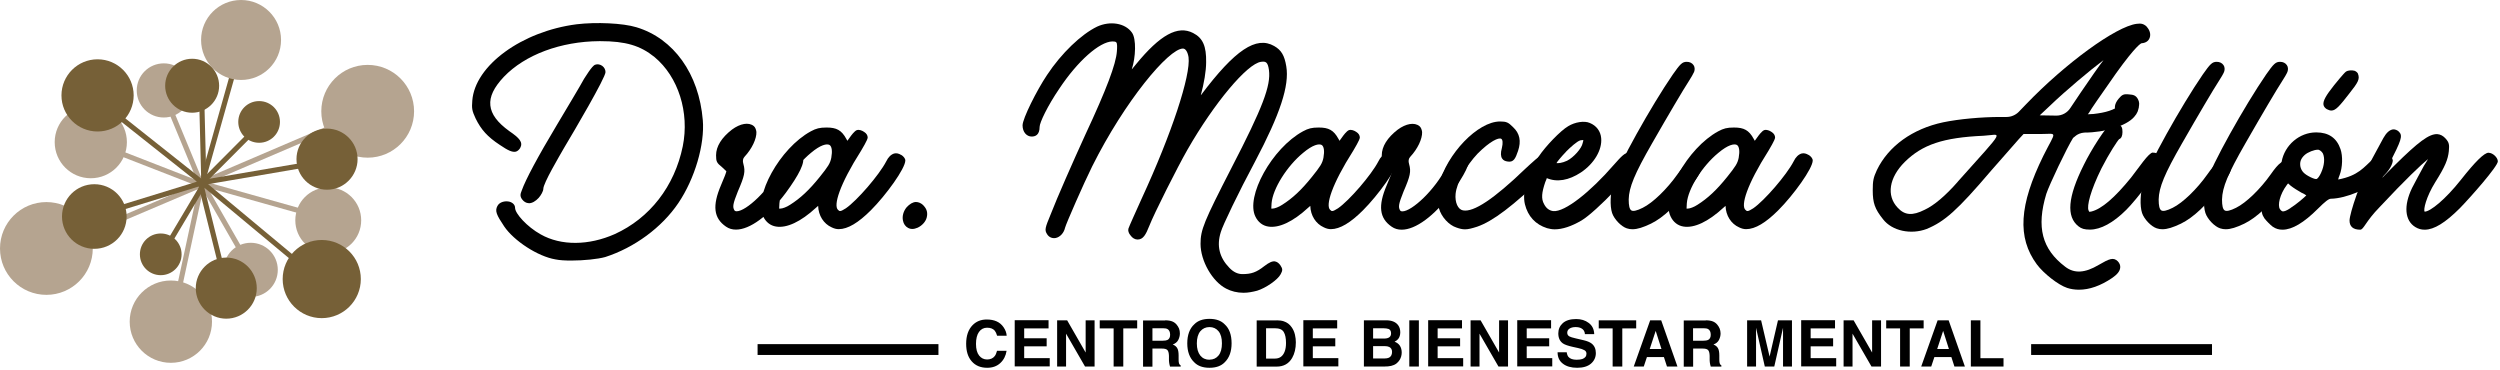 <svg width="277" height="41" viewBox="0 0 277 41" fill="none" xmlns="http://www.w3.org/2000/svg">
<g clip-path="url(#clip0_419_615)">
<path d="M92.11 17.47C91.98 18.12 91.75 18.45 90.84 19.59C89.66 21.06 88.68 21.97 87.54 22.69C87.15 22.95 86.69 23.11 86.49 23.11H86.33L86.36 22.52C86.49 20.92 88.06 18.41 89.85 16.94C90.93 16.03 91.61 15.9 91.91 16.06C92.17 16.22 92.24 16.75 92.11 17.46M99.85 17.17C99.59 17.01 99.33 16.94 99.07 17.01C98.74 17.11 98.42 17.4 98.19 17.89C97.41 19.39 94.96 22.23 93.72 23.08C93.1 23.47 93.03 23.44 92.84 23.24C92.35 22.75 92.97 20.53 95.42 16.68C95.49 16.55 96.14 15.5 96.14 15.24C96.14 15.01 96.01 14.78 95.75 14.62C95.52 14.46 95.19 14.33 94.93 14.42C94.67 14.52 94.31 15.01 94.15 15.24L93.89 15.6L93.76 15.37C93.24 14.42 92.68 14.13 91.6 14.13H91.57C90.82 14.13 90.43 14.23 89.84 14.55C86.41 16.41 83.44 21.8 84.58 24.02C84.87 24.61 85.36 25 85.98 25.1C87.16 25.3 88.72 24.58 90.42 23.01L90.65 22.81C90.68 23.89 91.27 24.8 92.15 25.19C92.41 25.32 92.67 25.39 92.93 25.39C93.94 25.39 95.12 24.67 96.49 23.3C98.19 21.6 100.31 18.66 100.31 17.78C100.31 17.55 100.08 17.29 99.85 17.16V17.17ZM88.94 17.33C88.84 17.13 88.61 16.91 88.09 16.91C87.5 16.91 87.04 17.47 86.49 18.54C85.22 21.05 82.67 23.41 81.62 23.41C81.46 23.41 81.39 23.34 81.36 23.28C81.16 22.92 81.2 22.59 81.75 21.22C82.5 19.49 82.6 19 82.37 18.18C82.263 17.833 82.307 17.56 82.5 17.36C83.32 16.48 83.84 15.37 83.81 14.62C83.78 14.36 83.68 14.1 83.52 13.97C82.96 13.51 82.02 13.68 81.1 14.36C79.96 15.24 79.34 16.22 79.34 17.2C79.34 17.89 79.41 18.05 79.99 18.51C80.28 18.77 80.48 18.97 80.48 18.97C80.48 19.07 80.25 19.69 79.89 20.51C78.91 22.8 79.07 24.17 80.44 25.11C80.77 25.34 81.13 25.44 81.55 25.44C83.08 25.44 85.14 23.94 87.07 21.36C88.51 19.4 89.26 17.96 88.93 17.34L88.94 17.33ZM58.6 22.52C58.96 22.52 59.35 22.29 59.68 21.93C59.94 21.64 60.2 21.18 60.2 20.92C60.2 20.3 61.96 17.33 62.52 16.35C63.6 14.55 67.09 8.61 67.09 7.99C67.09 7.73 66.96 7.47 66.73 7.3C66.5 7.14 66.21 7.07 65.95 7.17C65.59 7.27 64.81 8.61 64.71 8.74C64.29 9.52 62.91 11.81 61.71 13.83C59.59 17.36 58.22 19.94 57.82 21.08C57.62 21.54 57.62 21.77 57.85 22.09C58.05 22.35 58.27 22.48 58.54 22.51H58.61L58.6 22.52ZM77.87 13.31C77.45 8.18 74.64 4.26 70.52 3.02C69.02 2.56 66.05 2.43 63.89 2.69C57.82 3.47 52.62 7.26 52.33 11.15C52.26 12.03 52.3 12.26 52.69 13.11C53.31 14.38 54.03 15.17 55.37 16.05C56.28 16.67 56.77 16.9 57.17 16.8C57.37 16.73 57.5 16.6 57.63 16.41C57.99 15.76 57.56 15.3 56.42 14.52C55.11 13.57 54.43 12.66 54.33 11.68C54.23 10.7 54.72 9.69 55.83 8.51C58.18 6.06 62.13 4.59 66.41 4.56H66.51C69.32 4.56 70.95 5.05 72.52 6.32C75.16 8.51 76.41 12.46 75.65 16.21C74.74 20.65 71.99 24.18 68.11 25.94C65.24 27.21 62.17 27.25 59.91 25.97C58.38 25.12 57.07 23.65 57.07 23.03C57.07 22.7 56.81 22.44 56.42 22.34C55.96 22.24 55.34 22.37 55.11 22.83C54.82 23.38 55.01 23.81 55.86 25.08C56.94 26.68 59.58 28.41 61.54 28.74C62 28.84 62.65 28.87 63.3 28.87C64.67 28.87 66.24 28.71 67.06 28.48C70.29 27.44 73.33 25.21 75.16 22.5C76.99 19.79 78.1 16 77.87 13.29V13.31Z" fill="black"/>
<path d="M141.32 28.97C140.99 28.9 140.63 29.07 140.08 29.49C139.2 30.18 138.64 30.37 137.66 30.37C137.14 30.37 136.66 30.14 136.22 29.68C135.11 28.54 134.78 27.23 135.27 25.7C135.47 24.98 137.23 21.32 139.06 17.9C141.84 12.64 142.88 9.48 142.52 7.35C142.32 6.14 141.97 5.55 141.18 5.1C139.19 3.96 136.84 5.52 133.08 10.52L133.05 10.55C133.41 9.21 133.64 7.87 133.64 6.89C133.67 5.13 133.28 4.21 132.2 3.66C130.5 2.78 128.54 3.86 125.87 7.12C125.71 7.32 125.54 7.51 125.41 7.68V7.65C125.83 6.38 125.93 4.29 125.41 3.6C124.66 2.55 122.99 2.29 121.56 2.95C119.8 3.8 117.61 5.89 116.01 8.31C114.87 10.01 113.3 13.14 113.3 13.89C113.3 14.64 113.76 15.13 114.31 15.13C114.7 15.13 115.19 14.97 115.19 14.05C115.19 13.59 116.07 11.73 117.38 9.81C119.4 6.77 121.82 4.62 123.26 4.59C123.49 4.59 123.62 4.62 123.68 4.69C123.81 4.82 123.78 5.28 123.75 5.7C123.65 7.1 122.61 9.88 120.26 14.91C118.89 17.91 117.13 21.9 116.41 23.76C115.79 25.26 115.72 25.49 116.02 25.95C116.22 26.28 116.58 26.44 116.97 26.37C117.46 26.27 117.88 25.81 118.01 25.23C118.11 24.81 120.07 20.33 121.01 18.44C124.63 11.19 129.5 5.38 131.07 5.38C131.36 5.38 131.59 5.74 131.69 6.33C131.95 8.35 129.83 14.79 126.5 22C125.85 23.44 125.1 25.1 125.03 25.33C124.96 25.56 125.06 25.85 125.26 26.08C125.46 26.37 125.75 26.54 126.04 26.54C126.66 26.54 126.95 26.02 127.35 25.01C127.87 23.67 130.45 18.54 131.59 16.55C134.53 11.42 138.19 7.05 139.72 6.85C140.24 6.78 140.47 6.85 140.6 7.76C140.83 9.49 139.91 11.91 136.45 18.6C133.38 24.58 133.02 25.46 133.02 27.02C133.02 28.91 134.33 31.2 135.86 31.98C136.41 32.27 137.07 32.44 137.79 32.44C138.28 32.44 138.8 32.34 139.29 32.21C140.24 31.92 141.58 31 141.9 30.38C142.13 29.96 142.13 29.79 141.87 29.4C141.71 29.17 141.51 29.01 141.31 28.98" fill="black"/>
<path d="M146.64 17.47C146.51 18.12 146.28 18.45 145.37 19.59C144.19 21.06 143.21 21.97 142.07 22.69C141.68 22.95 141.22 23.11 141.02 23.11H140.86L140.89 22.52C141.02 20.92 142.59 18.41 144.38 16.94C145.46 16.03 146.14 15.9 146.44 16.06C146.7 16.22 146.77 16.75 146.64 17.46M154.38 17.17C154.12 17.01 153.86 16.94 153.6 17.01C153.27 17.11 152.95 17.4 152.72 17.89C151.94 19.39 149.49 22.23 148.25 23.08C147.63 23.47 147.56 23.44 147.37 23.24C146.88 22.75 147.5 20.53 149.95 16.68C150.02 16.55 150.67 15.5 150.67 15.24C150.67 15.01 150.54 14.78 150.28 14.62C150.05 14.46 149.72 14.33 149.46 14.42C149.2 14.52 148.84 15.01 148.68 15.24L148.42 15.6L148.29 15.37C147.77 14.42 147.21 14.13 146.13 14.13H146.1C145.35 14.13 144.96 14.23 144.37 14.55C140.94 16.41 137.97 21.8 139.11 24.02C139.4 24.61 139.89 25 140.51 25.1C141.69 25.3 143.25 24.58 144.95 23.01L145.18 22.81C145.21 23.89 145.8 24.8 146.68 25.19C146.94 25.32 147.2 25.39 147.46 25.39C148.47 25.39 149.65 24.67 151.02 23.3C152.72 21.6 154.84 18.66 154.84 17.78C154.84 17.55 154.61 17.29 154.38 17.16V17.17Z" fill="black"/>
<path d="M162.7 17.34C162.6 17.14 162.37 16.92 161.85 16.92C161.26 16.92 160.8 17.48 160.25 18.55C158.98 21.06 156.43 23.42 155.38 23.42C155.22 23.42 155.15 23.35 155.12 23.29C154.92 22.93 154.96 22.6 155.51 21.23C156.26 19.5 156.36 19.01 156.13 18.19C156.023 17.843 156.067 17.57 156.26 17.37C157.08 16.49 157.6 15.38 157.57 14.63C157.54 14.37 157.44 14.11 157.28 13.98C156.72 13.52 155.78 13.69 154.86 14.37C153.72 15.25 153.1 16.23 153.1 17.21C153.1 17.9 153.17 18.06 153.75 18.52C154.04 18.78 154.24 18.98 154.24 18.98C154.24 19.08 154.01 19.7 153.65 20.52C152.67 22.81 152.83 24.18 154.2 25.12C154.53 25.35 154.89 25.45 155.31 25.45C156.84 25.45 158.9 23.95 160.83 21.37C162.27 19.41 163.02 17.97 162.69 17.35" fill="black"/>
<path d="M172.42 17.67C172.22 17.15 171.67 16.85 171.08 16.98C170.75 17.08 169.55 18.19 168.96 18.74C165.53 22.04 163.28 23.54 162.1 23.31C161.54 23.21 161.19 22.43 161.28 21.48C161.41 20.21 162.46 18.35 163.73 17.01C165.1 15.64 166.05 15.21 166.34 15.38C166.5 15.48 166.54 15.84 166.41 16.39C166.25 16.95 166.28 17.34 166.44 17.57C166.57 17.77 166.77 17.86 167.06 17.9C167.71 18 167.91 17.57 168.2 16.72C168.56 15.64 168.4 14.79 167.64 14.08C167.12 13.56 166.92 13.46 166.2 13.46C163.75 13.46 160.32 17.02 159.41 20.51C159.15 21.59 159.15 22.11 159.44 23.09C159.7 24.04 160.55 24.95 161.37 25.21C161.73 25.34 162.02 25.41 162.32 25.41C162.68 25.41 163.07 25.31 163.66 25.12C165.39 24.53 167.64 22.83 171.24 19.37C172.28 18.39 172.55 18.1 172.42 17.67Z" fill="black"/>
<path d="M173.53 16.79C174.02 16.3 174.74 15.65 175.1 15.55C175.26 15.52 175.36 15.52 175.43 15.52C175.43 15.55 175.43 15.65 175.36 15.85C175.26 16.44 174.35 17.45 173.63 17.81C173.08 18.07 172.62 18.1 172.45 18.07C172.58 17.87 172.97 17.38 173.53 16.8M180.45 16.93C180.03 16.93 179.7 17.26 178.78 18.3C176.23 21.24 173.39 23.52 172.09 23.39C171.63 23.32 171.31 23.06 171.08 22.61C170.75 22.02 170.82 21.34 171.21 20.19C171.34 19.83 171.41 19.77 171.37 19.73C172.51 20.22 173.82 19.99 175.16 19.11C176.63 18.13 177.54 16.6 177.41 15.29C177.34 14.54 176.89 13.92 176.14 13.62C175.55 13.36 174.51 13.52 173.76 13.98C172.91 14.47 171.25 16.2 170.49 17.34C169.22 19.23 168.63 21.26 168.96 22.63C169.29 23.97 170.14 24.88 171.41 25.28C171.67 25.35 171.96 25.41 172.26 25.41C173.11 25.41 174.12 25.08 175.23 24.43C176.83 23.48 181.4 18.75 181.4 17.87C181.4 17.25 181.07 16.92 180.45 16.92V16.93Z" fill="black"/>
<path d="M188.48 18.45C188.41 18.16 188.19 18.03 187.99 17.93C187.27 17.57 186.72 18.09 185.87 19.3C184.69 20.97 183.13 22.47 182.02 23.02C181.37 23.35 180.94 23.44 180.75 23.31C180.55 23.18 180.46 22.79 180.46 22.1C180.49 20.76 181.11 19.26 183.04 15.9C184.87 12.7 186.57 9.83 187.09 9.04C187.35 8.65 187.64 8.13 187.71 7.96C187.81 7.7 187.78 7.4 187.64 7.21C187.48 6.98 187.22 6.85 186.89 6.85C186.4 6.85 186.17 7.08 185.35 8.25C182.97 11.71 179.24 18.37 178.75 20.17C178.42 21.38 178.36 22.81 178.62 23.6C178.85 24.29 179.63 25.1 180.25 25.3C180.45 25.37 180.67 25.4 180.87 25.4C181.43 25.4 182.05 25.2 182.93 24.78C184.33 24.09 185.8 22.69 187.37 20.6C188.22 19.46 188.58 18.87 188.48 18.44" fill="black"/>
<path d="M192.65 17.47C192.52 18.12 192.29 18.45 191.38 19.59C190.2 21.06 189.22 21.97 188.08 22.69C187.69 22.95 187.23 23.11 187.03 23.11H186.87L186.9 22.52C187.03 20.92 188.6 18.41 190.39 16.94C191.47 16.03 192.15 15.9 192.45 16.06C192.71 16.22 192.78 16.75 192.65 17.46M200.39 17.17C200.13 17.01 199.87 16.94 199.61 17.01C199.28 17.11 198.96 17.4 198.73 17.89C197.95 19.39 195.5 22.23 194.26 23.08C193.64 23.47 193.57 23.44 193.38 23.24C192.89 22.75 193.51 20.53 195.96 16.68C196.03 16.55 196.68 15.5 196.68 15.24C196.68 15.01 196.55 14.78 196.29 14.62C196.06 14.46 195.73 14.33 195.47 14.42C195.21 14.52 194.85 15.01 194.69 15.24L194.43 15.6L194.3 15.37C193.78 14.42 193.22 14.13 192.14 14.13H192.11C191.36 14.13 190.97 14.23 190.38 14.55C186.95 16.41 183.98 21.8 185.12 24.02C185.41 24.61 185.9 25 186.52 25.1C187.7 25.3 189.26 24.58 190.96 23.01L191.19 22.81C191.22 23.89 191.81 24.8 192.69 25.19C192.95 25.32 193.21 25.39 193.47 25.39C194.48 25.39 195.66 24.67 197.03 23.3C198.73 21.6 200.85 18.66 200.85 17.78C200.85 17.55 200.62 17.29 200.39 17.16V17.17Z" fill="black"/>
<path d="M233.02 6.73C232.63 7.22 231.52 8.82 230.54 10.26L229.4 11.96C229.07 12.48 228.49 12.81 227.86 12.81L226 12.78L227.11 11.74C228.84 10.07 231.65 7.72 233.05 6.68C233.05 6.71 233.02 6.71 233.02 6.75M216.92 20.14C215.58 21.67 214.31 22.75 213.26 23.24C211.89 23.93 211.04 23.86 210.26 23.01C208.99 21.67 209.31 19.68 211.04 17.95C213 16.02 215.28 15.24 219.79 15.04C221.78 14.94 222.4 14 216.92 20.13V20.14ZM237.85 2.93C237.49 2.64 237.26 2.57 236.74 2.64C234.45 2.93 228.84 7.02 224.49 11.55L223.67 12.4C223.31 12.76 222.82 12.96 222.33 12.96H221.64C219.55 12.96 217.04 13.19 215.31 13.55C211.91 14.27 209.24 16.19 207.96 18.84C207.57 19.69 207.5 20.02 207.5 21.09C207.5 22.49 207.73 23.15 208.64 24.29C209.65 25.6 211.74 26.02 213.47 25.37C215.46 24.55 216.87 23.31 220.59 18.94C221.96 17.37 223.4 15.74 223.69 15.41L224.21 14.85H226.04C228.03 14.85 227.84 14.39 226.4 17.27C223.72 22.72 223.49 26.32 225.68 29.29C226.43 30.3 228.06 31.58 229.04 31.9C229.43 32.03 229.89 32.1 230.35 32.1C231.49 32.1 232.73 31.68 234.04 30.79C234.6 30.4 234.89 30.04 234.92 29.65C234.95 29.42 234.85 29.16 234.66 28.96C234.17 28.47 233.71 28.67 232.54 29.35C231.01 30.26 229.83 30.33 228.82 29.55C226.24 27.59 225.62 25.17 226.73 21.48C227.06 20.47 229.02 16.35 229.7 15.28C229.8 15.25 230.12 14.76 230.94 14.69C233.23 14.69 235.61 13.94 236.46 12.96C236.82 12.57 236.98 12.14 236.95 11.82C236.92 11.62 236.85 11.43 236.69 11.33C236.14 10.91 235.78 11 235.02 11.59C234.2 12.21 233.35 12.47 231.95 12.63L231.33 12.66L231.46 12.5C231.75 11.98 232.5 10.93 234.46 8.12C236.71 4.99 237.24 4.79 237.3 4.79C237.72 4.76 238.05 4.56 238.18 4.2C238.34 3.78 238.18 3.29 237.82 2.93H237.85Z" fill="black"/>
<path d="M235.45 13C235.68 13 235.94 12.9 236.23 12.74C236.95 12.32 237.21 11.56 236.88 10.98C236.65 10.56 236.36 10.49 235.9 10.46C235.31 10.39 235.12 10.49 234.76 10.92C234.2 11.57 234.2 12.19 234.66 12.68C234.89 12.91 235.15 13.01 235.44 13.01M238.54 16.9C238.08 16.9 236.97 18.6 236.12 19.68C234.32 21.9 232.85 23.17 231.71 23.44C231.55 23.47 231.51 23.47 231.51 23.47C231.48 23.47 231.48 23.44 231.41 23.31C231.21 22.82 231.61 21.15 232.85 18.64C233.7 16.97 234.65 15.54 234.81 15.41C235.04 15.34 235.17 15.05 235.17 14.63C235.17 14.17 235.1 13.94 234.68 13.75C234.48 13.65 234.16 13.55 233.86 13.72C233.34 14.05 231.7 16.59 230.89 18.26C229.09 21.85 228.93 24.01 230.3 25.08C230.63 25.34 230.95 25.44 231.57 25.44C232.75 25.44 234.15 24.69 235.59 23.25C236.67 22.2 239.57 18.42 239.57 17.86C239.57 17.24 239.08 16.91 238.53 16.91L238.54 16.9Z" fill="black"/>
<path d="M247.2 18.45C247.13 18.16 246.91 18.03 246.71 17.93C245.99 17.57 245.44 18.09 244.59 19.3C243.41 20.97 241.85 22.47 240.74 23.02C240.09 23.35 239.66 23.44 239.47 23.31C239.27 23.18 239.18 22.79 239.18 22.1C239.21 20.76 239.83 19.26 241.76 15.9C243.59 12.7 245.29 9.83 245.81 9.04C246.07 8.65 246.37 8.13 246.43 7.96C246.53 7.7 246.5 7.4 246.36 7.21C246.2 6.98 245.94 6.85 245.61 6.85C245.12 6.85 244.89 7.08 244.07 8.25C241.69 11.71 237.96 18.37 237.47 20.17C237.14 21.38 237.08 22.81 237.34 23.6C237.57 24.29 238.35 25.1 238.97 25.3C239.17 25.37 239.39 25.4 239.59 25.4C240.14 25.4 240.77 25.2 241.65 24.78C243.05 24.09 244.52 22.69 246.09 20.6C246.94 19.46 247.3 18.87 247.2 18.44" fill="black"/>
<path d="M254.22 18.45C254.15 18.16 253.93 18.03 253.73 17.93C253.01 17.57 252.46 18.09 251.61 19.3C250.43 20.97 248.87 22.47 247.76 23.02C247.11 23.35 246.68 23.44 246.49 23.31C246.29 23.18 246.2 22.79 246.2 22.1C246.23 20.76 246.85 19.26 248.78 15.9C250.61 12.7 252.31 9.83 252.83 9.04C253.09 8.65 253.39 8.13 253.45 7.96C253.55 7.7 253.52 7.4 253.38 7.21C253.22 6.98 252.96 6.85 252.63 6.85C252.14 6.85 251.91 7.08 251.09 8.25C248.71 11.71 244.98 18.37 244.49 20.17C244.16 21.38 244.1 22.81 244.36 23.6C244.59 24.29 245.37 25.1 245.99 25.3C246.19 25.37 246.41 25.4 246.61 25.4C247.16 25.4 247.79 25.2 248.67 24.78C250.07 24.09 251.54 22.69 253.11 20.6C253.96 19.46 254.32 18.87 254.22 18.44" fill="black"/>
<path d="M261.27 8.17C261.2 8.04 261.07 7.91 260.88 7.84C260.59 7.77 260.19 7.77 259.93 7.94C259.73 8.07 258.72 9.31 258.62 9.44C257.71 10.58 257.38 11.17 257.44 11.6C257.47 11.8 257.6 11.96 257.8 12.09C258 12.19 258.16 12.25 258.32 12.25C258.81 12.25 259.27 11.69 260.28 10.39C261.29 9.12 261.49 8.76 261.26 8.17M257.18 19.14C256.98 19.56 256.82 19.76 256.69 19.83C256.56 19.86 256.36 19.8 256 19.63C255.28 19.27 255.02 18.98 254.89 18.49C254.79 17.97 254.92 17.58 255.35 17.18C255.71 16.85 256.43 16.59 256.79 16.59H256.89C257.09 16.66 257.25 16.79 257.38 17.01C257.61 17.53 257.54 18.35 257.18 19.13V19.14ZM253.78 23.06C253.39 23.32 253.09 23.45 252.9 23.42C252.83 23.39 252.74 23.35 252.61 23.16C252.35 22.74 252.58 21.56 253.39 20.48L253.52 20.32L253.81 20.58C254.1 20.81 254.63 21.14 255.02 21.36C255.28 21.46 255.44 21.59 255.54 21.65C255.28 21.91 254.49 22.6 253.78 23.05V23.06ZM264.69 17.15C264.07 16.73 263.81 16.89 262.89 17.67C261.94 18.49 261.32 19.47 259.07 19.89C259.1 19.76 259.14 19.6 259.23 19.4C259.56 18.55 259.59 17.28 259.33 16.53C258.91 15.29 258.02 14.67 256.65 14.67H256.62C254.79 14.67 253.13 16.07 252.8 17.94C252.73 18.27 252.51 18.66 252.15 19.05C251.17 20.16 250.65 21.34 250.58 22.58C250.55 23.49 250.61 23.76 250.91 24.21C251.14 24.5 251.53 24.9 251.82 25.12C252.15 25.35 252.51 25.45 252.9 25.45C253.98 25.45 255.28 24.67 256.82 23.13C257.64 22.31 258.03 22.02 258.26 22.02C259.96 21.99 262.54 20.91 264.01 19.57C264.73 18.92 265.12 18.17 265.12 17.77C265.09 17.54 264.96 17.35 264.7 17.15H264.69Z" fill="black"/>
<path d="M275.74 16.92C275.25 16.92 274.24 17.93 272.67 19.92C270.94 22.11 269.27 23.45 268.65 23.45C268.49 23.25 268.81 21.82 269.83 20.18C270.94 18.42 271.23 17.67 271.33 16.75C271.4 16.03 271.36 15.8 271 15.38C270.71 15.05 270.41 14.89 270.05 14.86C269.14 14.83 267.96 15.71 265.32 18.32C264.8 18.84 264.31 19.33 263.95 19.69C264.15 19.27 264.44 18.74 264.73 18.16C266.04 15.58 266.26 15.06 265.81 14.6C265.61 14.4 265.35 14.31 265.12 14.34C264.73 14.41 264.4 14.73 264.08 15.29C264.01 15.42 263.43 16.47 262.84 17.58C261.57 19.93 260.33 23.65 260.33 24.44C260.33 25.09 260.72 25.45 261.51 25.45C261.9 25.45 262.1 24.54 263.67 22.94C266.54 19.87 268.24 18.27 269.03 17.62C268.9 17.82 268.77 18.08 268.57 18.37C268.15 19.15 267.56 20.23 267.26 20.82C266.31 22.78 266.44 24.44 267.62 25.16C267.95 25.36 268.27 25.45 268.66 25.45C269.7 25.45 270.95 24.67 272.55 23.07C273.76 21.83 276.76 18.43 276.76 17.88C276.76 17.46 276.2 16.93 275.75 16.93" fill="black"/>
<path d="M102.32 22.76C102.07 22.51 101.78 22.38 101.47 22.38C101.13 22.4 100.79 22.6 100.46 22.96C100.1 23.39 99.94 23.95 100.05 24.45C100.12 24.81 100.32 25.1 100.63 25.26C100.76 25.33 100.9 25.37 101.06 25.37C101.26 25.37 101.46 25.32 101.67 25.23C102.17 25 102.57 24.55 102.68 24.1C102.81 23.58 102.7 23.16 102.32 22.77" fill="black"/>
<path d="M22.33 20.48L26.11 7.07" stroke="#766037" stroke-width="0.57" stroke-miterlimit="22.93"/>
<path d="M7.95 26.59L22.33 20.48L12.44 16.63" stroke="#B5A490" stroke-width="0.57" stroke-miterlimit="22.93"/>
<path d="M19.47 33.75L22.33 20.48" stroke="#B5A490" stroke-width="0.57" stroke-miterlimit="22.93"/>
<path d="M27.41 29.07L22.38 20.29" stroke="#B5A490" stroke-width="0.57" stroke-miterlimit="22.93"/>
<path d="M37.63 13.71L22.26 20.29L35.42 23.99" stroke="#B5A490" stroke-width="0.57" stroke-miterlimit="22.93"/>
<path d="M18.69 11.69L22.33 20.48" stroke="#B5A490" stroke-width="0.57" stroke-miterlimit="22.93"/>
<path d="M28.22 14.39L22.4 20.23L12.4 12.3" stroke="#766037" stroke-width="0.57" stroke-miterlimit="22.93"/>
<path d="M32.9 28.97L22.4 20.23L34.08 18.23" stroke="#766037" stroke-width="0.57" stroke-miterlimit="22.93"/>
<path d="M24.7 30.27L22.15 20.02" stroke="#766037" stroke-width="0.57" stroke-miterlimit="22.93"/>
<path d="M22.36 11.33L22.59 20.38L18.45 27.34" stroke="#766037" stroke-width="0.57" stroke-miterlimit="22.93"/>
<path fill-rule="evenodd" clip-rule="evenodd" d="M10.06 11.75C12.27 11.75 14.06 13.54 14.06 15.75C14.06 17.96 12.27 19.75 10.06 19.75C7.85 19.75 6.06 17.96 6.06 15.75C6.06 13.54 7.85 11.75 10.06 11.75Z" fill="#B5A490"/>
<path fill-rule="evenodd" clip-rule="evenodd" d="M5.14 22.39C7.98 22.39 10.28 24.69 10.28 27.53C10.28 30.37 7.98 32.67 5.14 32.67C2.3 32.67 0 30.37 0 27.53C0 24.69 2.3 22.39 5.14 22.39Z" fill="#B5A490"/>
<path fill-rule="evenodd" clip-rule="evenodd" d="M18.93 31.08C21.45 31.08 23.49 33.12 23.49 35.64C23.49 38.16 21.45 40.2 18.93 40.2C16.41 40.2 14.37 38.16 14.37 35.64C14.37 33.12 16.41 31.08 18.93 31.08Z" fill="#B5A490"/>
<path fill-rule="evenodd" clip-rule="evenodd" d="M27.78 26.9C29.44 26.9 30.78 28.24 30.78 29.9C30.78 31.56 29.44 32.9 27.78 32.9C26.12 32.9 24.78 31.56 24.78 29.9C24.78 28.24 26.12 26.9 27.78 26.9Z" fill="#B5A490"/>
<path fill-rule="evenodd" clip-rule="evenodd" d="M36.37 20.76C38.38 20.76 40.02 22.39 40.02 24.41C40.02 26.43 38.39 28.06 36.37 28.06C34.35 28.06 32.72 26.43 32.72 24.41C32.72 22.39 34.35 20.76 36.37 20.76Z" fill="#B5A490"/>
<path fill-rule="evenodd" clip-rule="evenodd" d="M40.74 7.19C43.58 7.19 45.88 9.49 45.88 12.33C45.88 15.17 43.58 17.47 40.74 17.47C37.9 17.47 35.6 15.17 35.6 12.33C35.6 9.49 37.9 7.19 40.74 7.19Z" fill="#B5A490"/>
<path fill-rule="evenodd" clip-rule="evenodd" d="M18.15 7.02C19.81 7.02 21.15 8.36 21.15 10.02C21.15 11.68 19.81 13.02 18.15 13.02C16.49 13.02 15.15 11.68 15.15 10.02C15.15 8.36 16.49 7.02 18.15 7.02Z" fill="#B5A490"/>
<path fill-rule="evenodd" clip-rule="evenodd" d="M26.71 0C29.15 0 31.14 1.98 31.14 4.43C31.14 6.88 29.16 8.86 26.71 8.86C24.26 8.86 22.28 6.88 22.28 4.43C22.28 1.98 24.26 0 26.71 0Z" fill="#B5A490"/>
<path d="M83.94 38.73H103.98" stroke="black" stroke-width="1.2" stroke-miterlimit="22.93"/>
<path d="M225.05 38.73H245.09" stroke="black" stroke-width="1.2" stroke-miterlimit="22.93"/>
<path d="M218.36 35.49H219.43V39.69H221.99V40.61H218.37V35.49H218.36ZM214.7 35.49H215.91L217.71 40.61H216.55L216.21 39.56H214.33L213.98 40.61H212.87L214.69 35.49H214.7ZM214.63 38.67H215.94L215.3 36.66L214.64 38.67H214.63ZM213.14 35.49V36.39H211.6V40.61H210.53V36.39H208.99V35.49H213.13H213.14ZM204.27 35.49H205.38L207.43 39.06V35.49H208.42V40.61H207.36L205.26 36.97V40.61H204.27V35.49ZM203.33 36.39H200.62V37.48H203.11V38.37H200.62V39.68H203.45V40.6H199.57V35.48H203.32V36.38L203.33 36.39ZM197.02 35.49H198.55V40.61H197.56V37.15C197.56 37.05 197.56 36.91 197.56 36.73C197.56 36.55 197.56 36.41 197.56 36.32L196.59 40.61H195.54L194.57 36.32C194.57 36.42 194.57 36.55 194.57 36.73C194.57 36.91 194.57 37.05 194.57 37.15V40.61H193.58V35.49H195.13L196.07 39.51L197 35.49H197.02ZM188.99 35.49C189.34 35.49 189.61 35.54 189.8 35.62C189.99 35.7 190.15 35.82 190.28 35.98C190.39 36.11 190.47 36.25 190.54 36.41C190.6 36.57 190.64 36.75 190.64 36.95C190.64 37.19 190.58 37.43 190.46 37.67C190.34 37.9 190.13 38.07 189.85 38.17C190.09 38.27 190.25 38.4 190.35 38.58C190.45 38.75 190.5 39.02 190.5 39.38V39.72C190.5 39.95 190.5 40.11 190.53 40.2C190.56 40.33 190.62 40.43 190.73 40.49V40.62H189.55C189.52 40.51 189.49 40.41 189.48 40.35C189.45 40.21 189.44 40.06 189.43 39.91V39.43C189.42 39.1 189.36 38.89 189.25 38.78C189.14 38.67 188.94 38.62 188.64 38.62H187.6V40.63H186.56V35.51H189.01L188.99 35.49ZM187.59 36.37V37.75H188.74C188.97 37.75 189.14 37.72 189.25 37.67C189.45 37.57 189.55 37.38 189.55 37.09C189.55 36.78 189.45 36.57 189.26 36.46C189.15 36.4 188.99 36.37 188.77 36.37H187.59ZM182.85 35.49H184.06L185.86 40.61H184.7L184.36 39.56H182.48L182.13 40.61H181.02L182.84 35.49H182.85ZM182.78 38.67H184.09L183.45 36.66L182.79 38.67H182.78ZM181.29 35.49V36.39H179.75V40.61H178.68V36.39H177.14V35.49H181.28H181.29ZM173.59 39.02C173.62 39.25 173.69 39.43 173.78 39.54C173.96 39.75 174.26 39.86 174.69 39.86C174.95 39.86 175.16 39.83 175.32 39.78C175.62 39.67 175.78 39.48 175.78 39.19C175.78 39.02 175.71 38.89 175.55 38.8C175.4 38.71 175.16 38.63 174.84 38.56L174.29 38.44C173.75 38.32 173.37 38.19 173.17 38.05C172.83 37.81 172.66 37.44 172.66 36.94C172.66 36.48 172.83 36.1 173.16 35.8C173.5 35.5 173.99 35.35 174.64 35.35C175.18 35.35 175.65 35.49 176.03 35.78C176.42 36.07 176.62 36.48 176.64 37.02H175.61C175.59 36.71 175.45 36.5 175.2 36.37C175.03 36.28 174.82 36.24 174.57 36.24C174.29 36.24 174.07 36.3 173.9 36.41C173.73 36.52 173.65 36.68 173.65 36.87C173.65 37.05 173.73 37.19 173.9 37.28C174.01 37.34 174.23 37.41 174.58 37.49L175.48 37.7C175.87 37.79 176.17 37.92 176.36 38.07C176.66 38.31 176.82 38.66 176.82 39.12C176.82 39.58 176.64 39.98 176.28 40.29C175.92 40.6 175.41 40.75 174.75 40.75C174.09 40.75 173.55 40.6 173.16 40.29C172.77 39.99 172.58 39.57 172.58 39.03H173.6L173.59 39.02ZM171.87 36.39H169.16V37.48H171.65V38.37H169.16V39.68H171.99V40.6H168.11V35.48H171.86V36.38L171.87 36.39ZM162.94 35.49H164.05L166.1 39.06V35.49H167.09V40.61H166.03L163.93 36.97V40.61H162.94V35.49ZM162 36.39H159.29V37.48H161.78V38.37H159.29V39.68H162.12V40.6H158.24V35.48H161.99V36.38L162 36.39ZM157.21 40.61H156.15V35.49H157.21V40.61ZM153.59 35.49C154.21 35.49 154.66 35.68 154.92 36.04C155.08 36.26 155.15 36.52 155.15 36.82C155.15 37.12 155.07 37.38 154.91 37.57C154.82 37.68 154.69 37.77 154.52 37.86C154.78 37.96 154.98 38.11 155.11 38.31C155.24 38.52 155.31 38.77 155.31 39.06C155.31 39.35 155.23 39.64 155.08 39.88C154.98 40.04 154.86 40.17 154.72 40.28C154.56 40.4 154.36 40.49 154.14 40.54C153.92 40.59 153.68 40.61 153.42 40.61H151.12V35.49H153.59ZM152.14 38.35V39.72H153.38C153.6 39.72 153.77 39.69 153.9 39.63C154.12 39.52 154.24 39.3 154.24 38.99C154.24 38.72 154.13 38.54 153.92 38.44C153.8 38.38 153.63 38.35 153.41 38.35H152.15H152.14ZM152.14 36.37V37.51H153.38C153.6 37.51 153.78 37.47 153.92 37.38C154.06 37.29 154.13 37.14 154.13 36.93C154.13 36.69 154.04 36.53 153.86 36.45C153.7 36.4 153.5 36.37 153.26 36.37H152.15H152.14ZM148.17 36.39H145.46V37.48H147.95V38.37H145.46V39.68H148.29V40.6H144.41V35.48H148.16V36.38L148.17 36.39ZM141.45 35.49C141.77 35.49 142.03 35.53 142.24 35.6C142.6 35.72 142.89 35.93 143.11 36.25C143.29 36.5 143.41 36.78 143.48 37.08C143.55 37.38 143.58 37.66 143.58 37.93C143.58 38.61 143.44 39.19 143.17 39.66C142.8 40.3 142.22 40.62 141.45 40.62H139.24V35.5H141.45V35.49ZM140.28 36.37V39.73H141.27C141.78 39.73 142.13 39.48 142.33 38.98C142.44 38.71 142.49 38.38 142.49 38C142.49 37.48 142.41 37.07 142.24 36.79C142.08 36.51 141.75 36.37 141.26 36.37H140.27H140.28ZM136.46 38.04C136.46 38.96 136.2 39.66 135.69 40.15C135.3 40.55 134.74 40.75 134.01 40.75C133.28 40.75 132.72 40.55 132.33 40.15C131.81 39.66 131.55 38.96 131.55 38.04C131.55 37.12 131.81 36.4 132.33 35.93C132.72 35.53 133.28 35.33 134.01 35.33C134.74 35.33 135.3 35.53 135.69 35.93C136.21 36.4 136.46 37.1 136.46 38.04ZM134.01 39.85C134.44 39.85 134.77 39.69 135.02 39.38C135.27 39.07 135.39 38.62 135.39 38.04C135.39 37.46 135.27 37.02 135.02 36.71C134.77 36.4 134.43 36.24 134.01 36.24C133.59 36.24 133.25 36.4 132.99 36.71C132.74 37.02 132.61 37.47 132.61 38.05C132.61 38.63 132.74 39.07 132.99 39.39C133.24 39.7 133.58 39.86 134.01 39.86V39.85ZM129.09 35.49C129.44 35.49 129.71 35.54 129.9 35.62C130.09 35.7 130.25 35.82 130.38 35.98C130.49 36.11 130.57 36.25 130.64 36.41C130.7 36.57 130.73 36.75 130.73 36.95C130.73 37.19 130.67 37.43 130.55 37.67C130.43 37.9 130.22 38.07 129.94 38.17C130.18 38.27 130.34 38.4 130.44 38.58C130.54 38.75 130.59 39.02 130.59 39.38V39.72C130.59 39.95 130.59 40.11 130.62 40.2C130.65 40.33 130.71 40.43 130.82 40.49V40.62H129.64C129.61 40.51 129.58 40.41 129.57 40.35C129.54 40.21 129.53 40.06 129.52 39.91V39.43C129.51 39.1 129.45 38.89 129.34 38.78C129.23 38.67 129.03 38.62 128.73 38.62H127.69V40.63H126.65V35.51H129.1L129.09 35.49ZM127.69 36.37V37.75H128.84C129.07 37.75 129.24 37.72 129.35 37.67C129.55 37.57 129.65 37.38 129.65 37.09C129.65 36.78 129.55 36.57 129.36 36.46C129.25 36.4 129.09 36.37 128.87 36.37H127.69ZM126 35.49V36.39H124.46V40.61H123.39V36.39H121.85V35.49H125.99H126ZM117.13 35.49H118.24L120.29 39.06V35.49H121.28V40.61H120.22L118.12 36.97V40.61H117.13V35.49ZM116.19 36.39H113.48V37.48H115.97V38.37H113.48V39.68H116.31V40.6H112.43V35.48H116.18V36.38L116.19 36.39ZM107.05 38.09C107.05 37.2 107.29 36.51 107.76 36.03C108.17 35.61 108.69 35.4 109.33 35.4C110.18 35.4 110.8 35.68 111.19 36.25C111.41 36.57 111.52 36.88 111.54 37.2H110.48C110.41 36.95 110.32 36.77 110.22 36.64C110.03 36.42 109.75 36.31 109.37 36.31C108.99 36.31 108.69 36.47 108.47 36.78C108.25 37.09 108.14 37.54 108.14 38.11C108.14 38.68 108.26 39.11 108.49 39.4C108.72 39.69 109.02 39.83 109.37 39.83C109.72 39.83 110.02 39.71 110.21 39.46C110.32 39.33 110.4 39.13 110.47 38.87H111.53C111.44 39.43 111.21 39.88 110.83 40.23C110.45 40.58 109.97 40.75 109.38 40.75C108.65 40.75 108.08 40.51 107.67 40.04C107.25 39.57 107.05 38.92 107.05 38.09Z" fill="black"/>
<path d="M22.59 20.19L11.63 23.56" stroke="#766037" stroke-width="0.57" stroke-miterlimit="22.93"/>
<path fill-rule="evenodd" clip-rule="evenodd" d="M10.81 6.57C13.02 6.57 14.81 8.36 14.81 10.57C14.81 12.78 13.02 14.57 10.81 14.57C8.6 14.57 6.81 12.78 6.81 10.57C6.81 8.36 8.6 6.57 10.81 6.57Z" fill="#766037"/>
<path fill-rule="evenodd" clip-rule="evenodd" d="M10.45 20.41C12.43 20.41 14.03 22.01 14.03 23.99C14.03 25.97 12.43 27.57 10.45 27.57C8.47 27.57 6.87 25.97 6.87 23.99C6.87 22.01 8.47 20.41 10.45 20.41Z" fill="#766037"/>
<path fill-rule="evenodd" clip-rule="evenodd" d="M17.81 25.87C19.09 25.87 20.12 26.9 20.12 28.18C20.12 29.46 19.09 30.49 17.81 30.49C16.53 30.49 15.5 29.46 15.5 28.18C15.5 26.9 16.53 25.87 17.81 25.87Z" fill="#766037"/>
<path fill-rule="evenodd" clip-rule="evenodd" d="M25.07 28.54C26.94 28.54 28.45 30.06 28.45 31.93C28.45 33.8 26.93 35.31 25.07 35.31C23.21 35.31 21.69 33.79 21.69 31.93C21.69 30.07 23.21 28.54 25.07 28.54Z" fill="#766037"/>
<path fill-rule="evenodd" clip-rule="evenodd" d="M35.65 26.59C38.04 26.59 39.98 28.53 39.98 30.92C39.98 33.31 38.04 35.25 35.65 35.25C33.26 35.25 31.32 33.31 31.32 30.92C31.32 28.53 33.26 26.59 35.65 26.59Z" fill="#766037"/>
<path fill-rule="evenodd" clip-rule="evenodd" d="M28.71 11.2C29.99 11.2 31.02 12.23 31.02 13.51C31.02 14.79 29.99 15.82 28.71 15.82C27.43 15.82 26.4 14.79 26.4 13.51C26.4 12.23 27.43 11.2 28.71 11.2Z" fill="#766037"/>
<path fill-rule="evenodd" clip-rule="evenodd" d="M36.23 14.25C38.1 14.25 39.62 15.77 39.62 17.63C39.62 19.49 38.1 21.02 36.23 21.02C34.36 21.02 32.85 19.5 32.85 17.63C32.85 15.76 34.37 14.25 36.23 14.25Z" fill="#766037"/>
<path fill-rule="evenodd" clip-rule="evenodd" d="M21.29 6.51C22.94 6.51 24.28 7.85 24.28 9.5C24.28 11.15 22.94 12.49 21.29 12.49C19.64 12.49 18.3 11.15 18.3 9.5C18.3 7.85 19.64 6.51 21.29 6.51Z" fill="#766037"/>
</g>
<defs>
<clipPath id="clip0_419_615">
<rect width="276.75" height="40.75" fill="white"/>
</clipPath>
</defs>
</svg>
